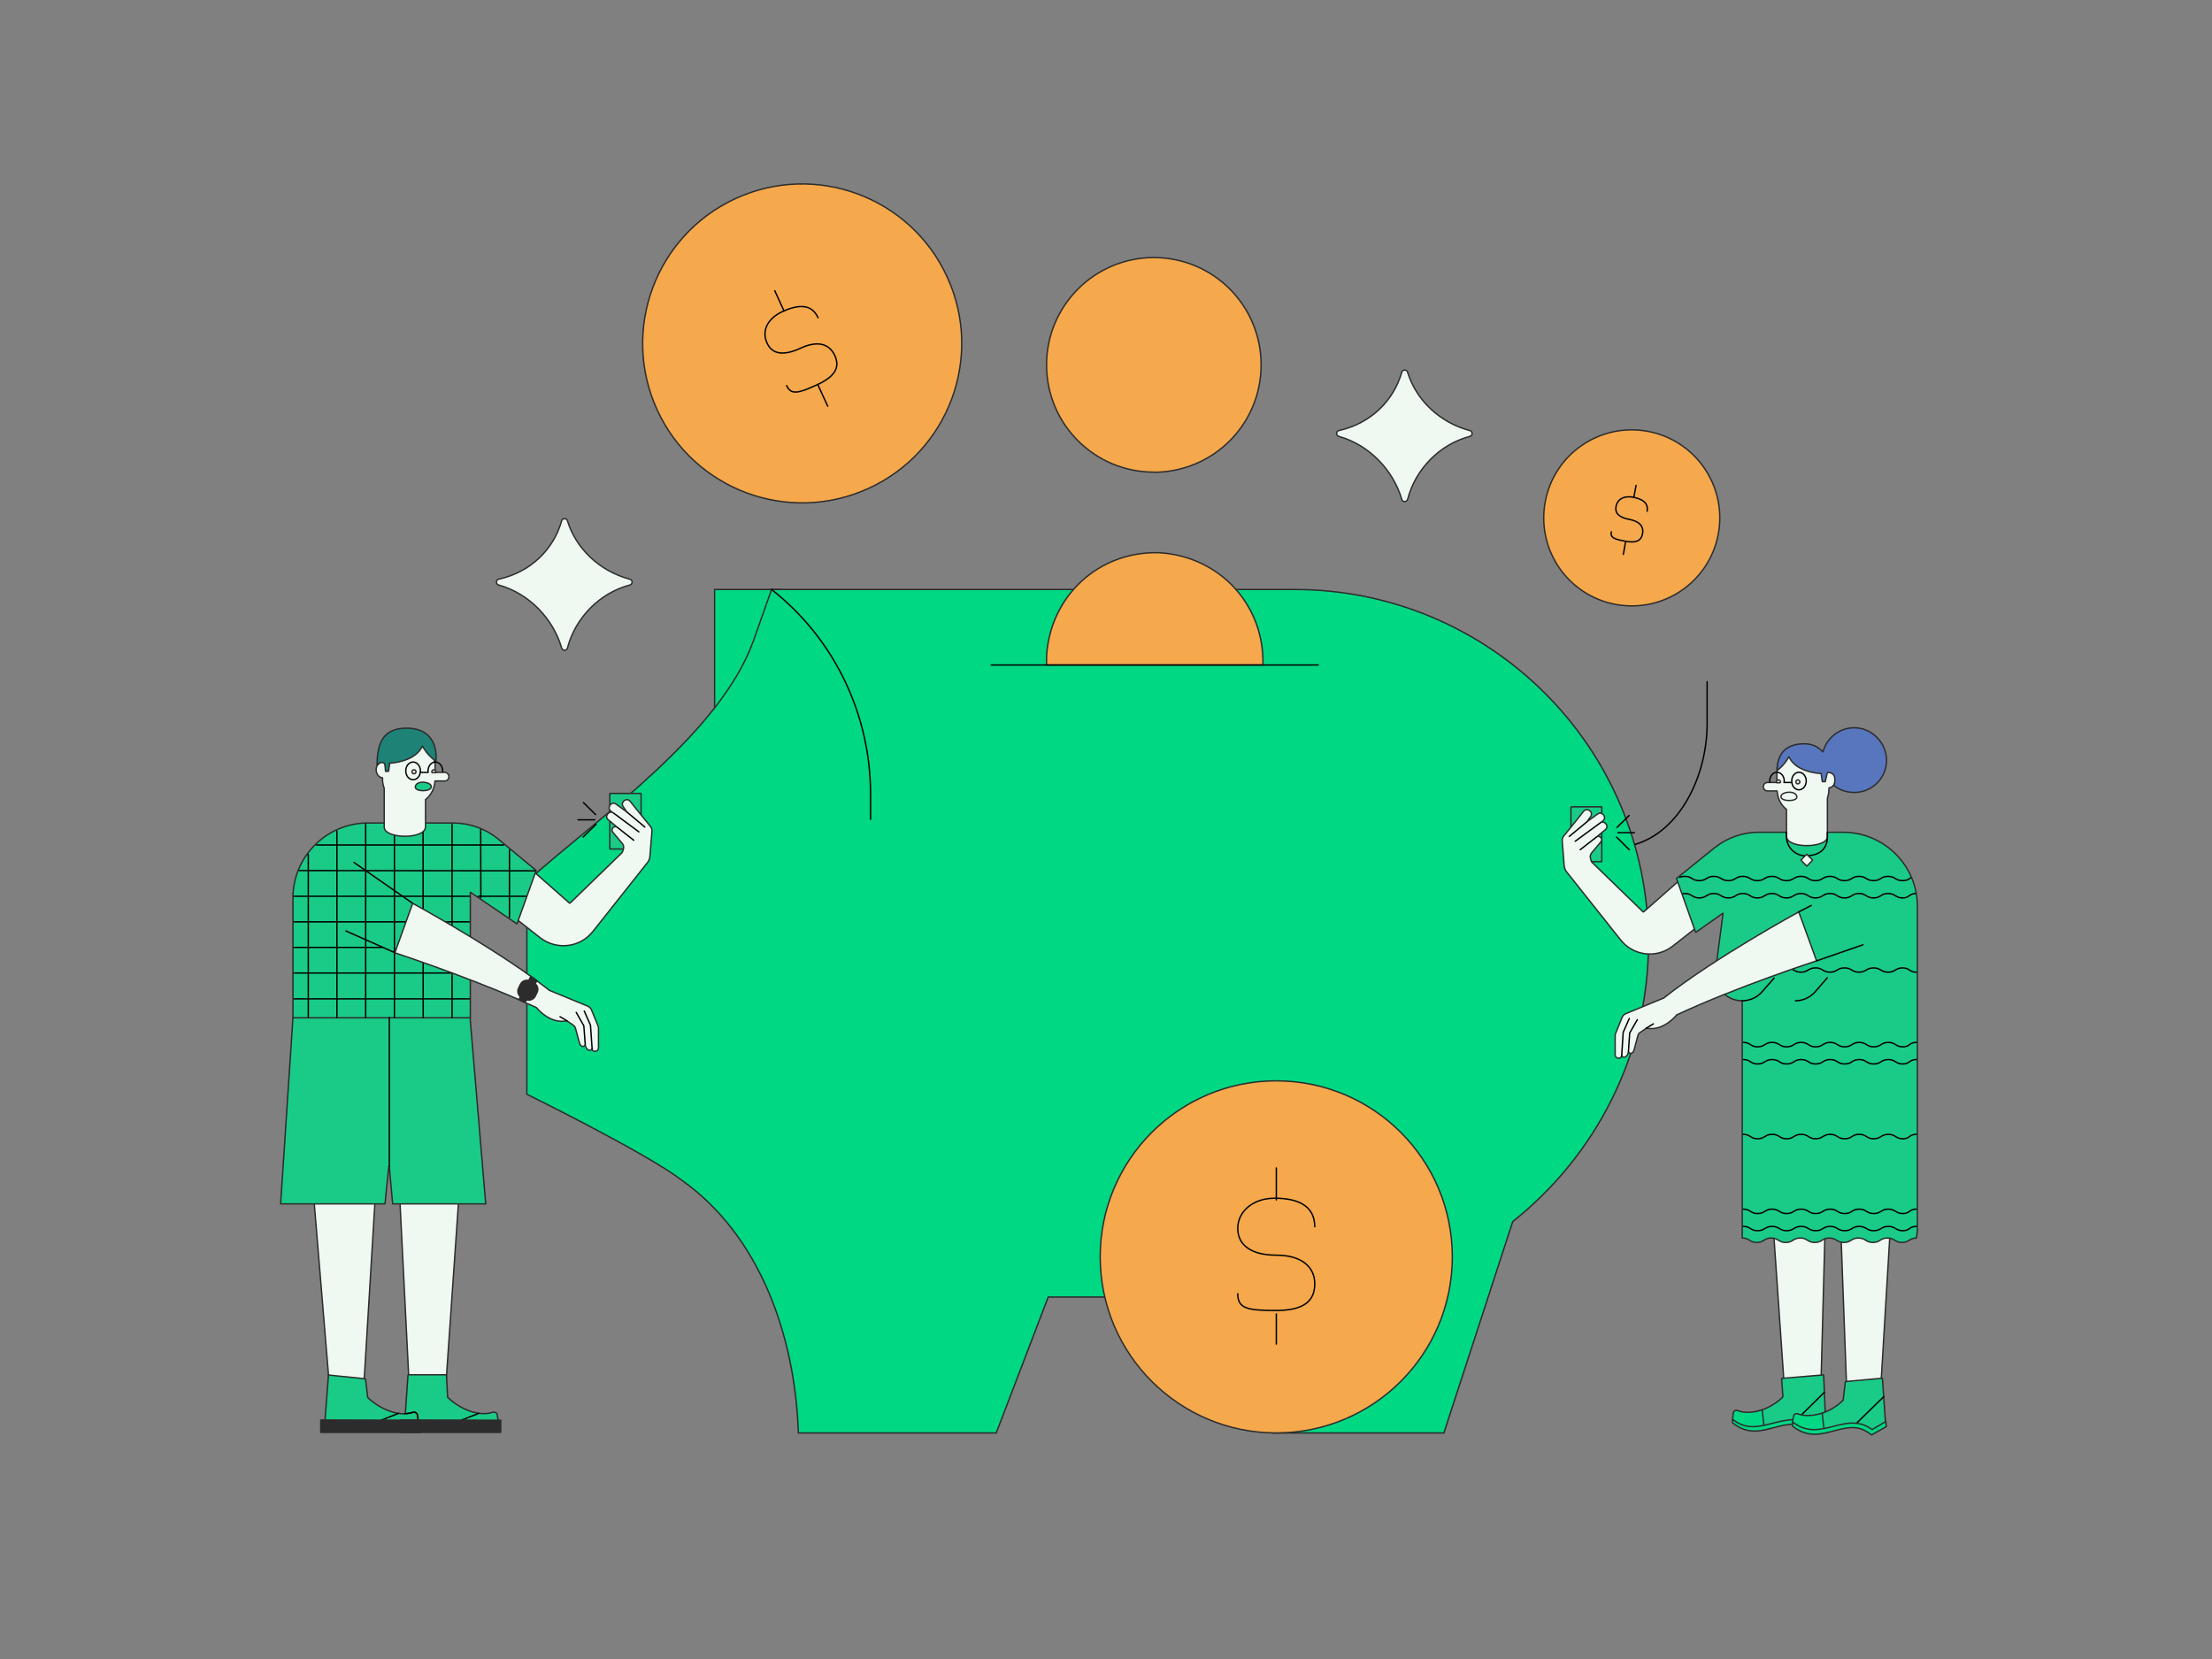 <svg version="1.2" xmlns="http://www.w3.org/2000/svg" viewBox="0 0 1600 1200" width="1600" height="1200">
	<rect x="0" y="0" width="1600" height="1200" fill="#808080" stroke="none"/>
	<title>people-raising-money-svg</title>
	<style>
		.s0 { fill: #00d884;stroke: #2c2c2c } 
		.s1 { opacity: 0;fill: #2c2c2c;stroke: #ffffff } 
		.s2 { fill: #f5a84c;stroke: #2c2c2c } 
		.s3 { fill: none;stroke: #000000;stroke-linecap: round;stroke-linejoin: round } 
		.s4 { fill: #1acb88;stroke: #2c2c2c } 
		.s5 { fill: #eff9f1;stroke: #2c2c2c } 
		.s6 { opacity: 0;fill: #eff9f1;stroke: #ffffff } 
		.s7 { fill: #5876be;stroke: #2c2c2c } 
		.s8 { fill: #ede6d9;stroke: #2c2c2c } 
		.s9 { opacity: 0;fill: #5876be;stroke: #ffffff } 
		.s10 { opacity: 0;fill: #ffffff;stroke: #2c2c2c;stroke-linecap: round;stroke-linejoin: round } 
		.s11 { opacity: 0;fill: #1e8277;stroke: #ffffff } 
		.s12 { fill: #1e8277;stroke: #2c2c2c } 
		.s13 { fill: #2c2c2c;stroke: #2c2c2c } 
	</style>
	<g id="Layer">
		<path id="Layer" class="s0" d="m516.9 523.5v-97.1h47.3z"/>
		<path id="Layer" class="s1" d="m516.9 523.5v-97.1h41.2l6.1 3.7z"/>
		<path id="Layer" class="s0" d="m1192.4 682.3c0-141.9-115.2-255.9-255.9-255.9h-371.1-7.3l-13.3 37.6c-24.3 66.7-110.4 126.2-163.7 173.5v154c0 0 86.1 42.4 111.5 61.8 57 40.1 82.5 112.8 84.9 183.2h143.1l37.6-98.3h118.9l43.6 98.3h123.7l49.8-152.9c59.4-47.2 98.2-120 98.2-201.3z"/>
		<path id="Layer" class="s2" d="m913.5 481c1.2-43.6-31.6-78.8-75.2-81.2-43.7-1.2-78.9 31.5-81.3 75.1 0 2.5 0 3.7 0 6.1z"/>
		<path id="Layer" class="s3" d="m629.7 592.6v-18.2c0-58.2-26.7-112.8-71.6-148"/>
		<path id="Layer" class="s3" d="m717 481h236.5"/>
		<path id="Layer" class="s2" d="m834.6 341.6c43-0.1 77.6-34.7 77.6-77.7 0-42.8-34.6-77.6-77.6-77.6-42.8 0-77.6 34.8-77.6 77.6 0 43 34.8 77.6 77.6 77.6z"/>
		<path id="Layer" class="s2" d="m923.2 1036.5c70.3 0 127.3-57 127.3-127.4 0-70.3-57-127.3-127.3-127.3-70.4 0-127.4 57-127.4 127.3 0 70.4 57 127.4 127.4 127.4z"/>
		<path id="Layer" class="s3" d="m1182.7 610.8c32.7-9.7 52.1-49.8 52.1-87.3v-30.4"/>
		<path id="Layer" class="s3" d="m951 887.3c0-15.8-13.3-20.6-29-20.6-15.8 0-26.7 9.7-26.7 21.8 0 12.1 9.7 19.4 27.9 19.4 18.2 0 27.8 8.5 27.8 20.6 0 12.1-7.2 19.4-27.8 19.4-20.7 0-27.9-1.2-27.9-12.1"/>
		<path id="Layer" class="s3" d="m923.2 844.8v23.1"/>
		<path id="Layer" class="s3" d="m923.2 950.4v21.8"/>
	</g>
	<g id="Layer">
		<path id="Layer" class="s2" d="m1168.7 437.2c34.6 6.4 67.8-16.4 74.2-51 6.4-34.6-16.5-67.8-51-74.2-34.6-6.4-67.8 16.4-74.2 51-6.4 34.6 16.4 67.8 51 74.2z"/>
		<path id="Layer" class="s3" d="m1191.4 369.8c1.1-6.1-3.5-8.9-10.3-10.2-6.8-1.2-11.3 1.8-12.2 6.8-0.9 4.9 2.4 8 9.7 9.3 7.3 1.4 10.5 5.1 9.5 10.3-0.9 5-4.4 7-12.4 5.5-8-1.5-11-2.5-10.2-6.8"/>
		<path id="Layer" class="s3" d="m1183.4 351.1l-1.6 8.7"/>
		<path id="Layer" class="s3" d="m1175.9 391.6l-1.7 9.4"/>
	</g>
	<g id="Layer">
		<path id="Layer" class="s2" d="m628.4 353.2c57.9-26.6 83.3-95.1 56.7-152.9-26.6-57.9-95.1-83.3-153-56.7-57.9 26.6-83.3 95.1-56.7 153 26.6 57.8 95.1 83.2 153 56.6z"/>
		<path id="Layer" class="s3" d="m591.7 229.8c-4.7-10.3-14.4-9.6-25.8-4.4-11.4 5.3-14.9 14.5-11.1 22.7 3.8 8.3 11.9 9.4 24.2 3.8 12.2-5.7 20.8-3.4 24.8 5.2 3.8 8.3 0.7 15-12.7 21.2-13.4 6.1-18.9 7.7-22.1 0.6"/>
		<path id="Layer" class="s3" d="m560.4 210.3l6.7 14.6"/>
		<path id="Layer" class="s3" d="m591.5 278.1l7.2 15.7"/>
	</g>
	<g id="Layer">
		<path id="Layer" class="s4" d="m1136.3 583.7c0-0.1 0-0.1 0.2-0.1h22c0.1 0 0.1 0 0.1 0.1v39.5c0 0.1 0 0.1-0.1 0.1h-22c-0.2 0-0.2 0-0.2-0.1z"/>
		<path id="Layer" class="s3" d="m1169.3 605.5l9.2 9.1"/>
		<path id="Layer" class="s3" d="m1178.4 589.9l-8.8 8.6"/>
		<path id="Layer" class="s3" d="m1170.3 602.3h11.9"/>
		<path id="Layer" class="s5" d="m1330.8 867c-0.1 0.2-0.1 0.2-0.1 0.2v0.9c0 0.2 0 0.2-0.2 0.2-1.2 0.1-2.4 0.1-3.6 0.3-1.8 0.2-4 0.8-6.1 1.3h-0.1c0 0 0 0 0-0.2v-2.5-0.2c0 0 0 0-0.2 0h-39.2-0.1c0 0 0 0 0 0.2l9.4 135.3v0.1c0 0 0 0 0.1 0l26.3-3.5c0 0 0.2 0 0.2-0.1l3-112.9c0 0 0-0.1 0.1-0.1 3.5-0.7 7.2-1.5 10.9-2h0.1c0 0 0 0 0 0.2l4.3 116.2c0 0.1 0 0.1 0.2 0.1l24.6-0.3c0.2 0 0.2 0 0.2-0.1l8-133.1v-0.1c0 0 0 0-0.2 0h-37.6z"/>
		<path id="Layer" class="s5" d="m1217 634.8l-28.1 24.8-0.5-0.1-36.8-35.7c-0.3-0.3-0.6-0.8-0.8-1.4l-0.4-1.8c-0.4-1.2 0-2.5 0.8-3.6l6.8-8.1c1.7-2.3-1.1-5.1-3.3-3.4l6.5-5.4c3-2.4-0.5-7-3.7-4.9l1.8-1.3c3.3-2.4-0.3-7.5-3.7-5.1l-7.8 5.7 2.7-3.8c2.4-3.3-2.5-7-5.1-3.8-7 8.8-3.6 4.8-14.3 17.8-0.8 1-1.1 2.1-1.1 3.4l1.4 17.9c0.2 1.8 0.8 3.6 1.9 4.8 7.7 9.6 38.9 49 38.9 49 9.2 11.7 26.1 13.7 37.8 4.5l48.9-38.4z"/>
		<path id="Layer" class="s4" d="m1386.9 890.4v-234.8c0-29.6-24.1-53.6-53.7-53.6h-61.1c-11.6 0-22.9 4-32 11.3l-27.4 22.1v0.2l13.7 38.5c0 0 0 0.2 0.2 0.2h0.1l19.5-13.7h0.1c0 0 0.2 0.2 0 0.2l-5.2 39.9c-0.3 1.3-0.3 2.5-0.3 3.8 0 10.7 8.5 19.3 19.2 19.4 0.2 0 0.2 0 0.2 0.2v166.3 4.9c0 0.2 0 0.2 0.1 0.2 5.1 0 5.1 3.2 10.4 3.2 5.2 0 5.2-3.2 10.5-3.2 5.2 0 5.2 3.2 10.5 3.2 5.2 0 5.2-3.2 10.5-3.2 5.2 0 5.2 3.2 10.5 3.2 5.2 0 5.2-3.2 10.5-3.2 5.2 0 5.2 3.2 10.5 3.2 5.3 0 5.3-3.2 10.5-3.2 5.3 0 5.3 3.2 10.5 3.2 5.3 0 5.3-3.2 10.5-3.2 5.3 0 5.3 3.2 10.5 3.2 5.3 0 5.3-3.2 10.5-3.2z"/>
		<path id="Layer" class="s3" d="m1147.8 594.5l-12.7 10.5"/>
		<path id="Layer" class="s3" d="m1154.7 605.5l-11.7 9.1"/>
		<path id="Layer" class="s3" d="m1157.5 595.2l-18.1 13.3"/>
		<path id="Layer" class="s4" d="m1318.9 994.5c0 0 0.2 0 0 0 0.2 0 0.2 0.1 0.2 0.1l1.4 33.2c0 0 0 0.1-0.2 0.1l-10 5.7h-0.1c-17.6-14.1-34 8-53.5-4.1-1.8-1.1-1.8-3.5 0-4.6 2.4-1.4 5.7-2.7 6.8-2.7 3.4 0 8-1.3 11-2.4 8.9-3 14.5-8.8 15.1-9.4 0 0 0 0 0-0.2l-0.9-13c0-0.2 0-0.2 0.1-0.2z"/>
		<path id="Layer" class="s0" d="m1253.2 1027.1q0 0.3 0 0c8.1 6.4 15.6 7.2 22.7 6.2 0.2 0 0.2-0.1 0.2-0.1l-1.4-13.2v-0.2h-0.2c-3.3 1.1-6.8 1.8-10.5 1.8-2.4 0-4.8-0.5-7.2-1.3-1.4-0.5-3 0.3-3.1 1.9-0.2 1.7-0.4 3.6-0.5 4.9z"/>
		<path id="Layer" class="s3" d="m1319.5 1007.2l-21.8 21.5"/>
		<path id="Layer" class="s0" d="m1310.3 1035.5l-0.8-0.6c-8.4-6.8-16.7-4.8-25.4-2.5-9.6 2.4-19.3 5.9-30.8-3.1l-0.1-2.2c0 0 0.1-0.1 0.3-0.1h0.2c10 7.8 20 4.6 29.6 2.2 8.9-2.2 18.1-4.6 27.3 2.4l9.9-5.8 0.3 3.5z"/>
		<path id="Layer" class="s4" d="m1361.4 996.9c0.2 0 0.2 0.1 0.2 0.1l2.3 33.1c0 0 0 0.2-0.1 0.2l-10 5.7h-0.2c-18.5-14.8-35.5 10.2-56.5-6.2 0 0 0 0 0-0.1 0-1.3 0.5-2.7 0.6-4.3 0.2-1.5 1.6-2.3 3.1-1.9 2 0.6 4.3 0.9 6.3 1.1 3.4 0 8-1.3 11-2.4 8.9-3 14.6-8.9 15.1-9.4 0 0 0 0 0-0.2l1.6-13.2c0 0 0-0.1 0.2-0.1z"/>
		<path id="Layer" class="s0" d="m1296.6 1029.5q0 0.3 0 0c8.1 6.4 15.6 7.2 22.8 6.2 0.1 0 0.1-0.2 0.1-0.2l-1.4-13.2v-0.1h-0.1c-3.4 1.1-6.9 1.7-10.4 1.7-2.4 0-4.8-0.4-7.2-1.2-1.4-0.5-3 0.3-3.1 1.9-0.4 1.7-0.7 3.5-0.7 4.9z"/>
		<path id="Layer" class="s3" d="m1341.2 1031.1l21.3-20.8"/>
		<path id="Layer" class="s3" d="m1386.1 703.2c-5.3 0-4.6-3.1-9.9-3.1-5.2 0-5.2 3.1-10.5 3.1-5.3 0-5.3-3.1-10.5-3.1-5.3 0-5.3 3.1-10.5 3.1-5.3 0-5.3-3.1-10.5-3.1-5.3 0-5.3 3.1-10.5 3.1-5.3 0-5.3-3.1-10.5-3.1-5.3 0-5.3 3.1-10.5 3.1-5.3 0-5.3-3.1-10.5-3.1-5.3 0-5.3 3.1-10.5 3.1-5.3 0-5.3-3.1-10.5-3.1"/>
		<path id="Layer" class="s3" d="m1260 723.9c5.4 0 10.5-2.2 14-5.9l9.3-10.6"/>
		<path id="Layer" class="s6" d="m1260 723.9c5.4 0 10.5-2.2 14-5.9l8.9-10.3h0.2l0.1 0.2c-1.5 17-10.9 24.1-22.9 26.4h-0.1c0 0 0 0 0-0.2z"/>
		<path id="Layer" class="s5" d="m1301.1 659.6c0 0-60.3 32.8-97.7 62.3l-27.4 11.3c-1.1 0.4-2.1 1.4-2.6 2.5l-4.7 11.6c-0.2 0.5-0.4 0.8-0.4 1.3 0 2.9 0 9.9 0 14.3 0 3.1 4.5 3.4 4.7 0.8 1.6 2.4 4.6 0.3 4.9-3.2 0.6 2.1 3.2 2.1 4.1-1.2l2.7-10.2c0.4-1 0.8-1.9 1.8-2.4l4.4-3c12.5 2.5 21.9-9.6 21.9-9.6 43.6-20.4 101.2-39.1 101.2-39.1z"/>
		<path id="Layer" class="s3" d="m1184.3 737.6l-5.5 9.6-0.9 13.3"/>
		<path id="Layer" class="s3" d="m1173 763.7l1.1-17 4.4-10"/>
		<path id="Layer" class="s3" d="m1190.8 743.7l5.1-3.1"/>
		<path id="Layer" class="s3" d="m1386.1 887.1c-5.3 0-4.5 3.1-9.7 3.1-5.3 0-5.3-3.1-10.5-3.1-5.3 0-5.3 3.1-10.6 3.1-5.2 0-5.2-3.1-10.5-3.1-5.2 0-5.2 3.1-10.5 3.1-5.2 0-5.2-3.1-10.5-3.1-5.2 0-5.2 3.1-10.5 3.1-5.2 0-5.2-3.1-10.5-3.1-5.2 0-5.2 3.1-10.5 3.1-5.2 0-5.2-3.1-10.5-3.1-5.2 0-5.2 3.1-10.5 3.1-5.2 0-5.1-3.1-10.3-3.1"/>
		<path id="Layer" class="s3" d="m1386.1 874.6c-5.3 0-4.5 3.2-9.7 3.2-5.3 0-5.3-3.2-10.5-3.2-5.3 0-5.3 3.2-10.6 3.2-5.2 0-5.2-3.2-10.5-3.2-5.2 0-5.2 3.2-10.5 3.2-5.2 0-5.2-3.2-10.5-3.2-5.2 0-5.2 3.2-10.5 3.2-5.2 0-5.2-3.2-10.5-3.2-5.2 0-5.2 3.2-10.5 3.2-5.2 0-5.2-3.2-10.5-3.2-5.2 0-5.2 3.2-10.5 3.2-5.2 0-5.1-3.2-10.3-3.2"/>
		<path id="Layer" class="s3" d="m1386.1 820.5c-5.3 0-4.5 3.2-9.7 3.2-5.3 0-5.3-3.2-10.5-3.2-5.3 0-5.3 3.2-10.6 3.2-5.2 0-5.2-3.2-10.5-3.2-5.2 0-5.2 3.2-10.5 3.2-5.2 0-5.2-3.2-10.5-3.2-5.2 0-5.2 3.2-10.5 3.2-5.2 0-5.2-3.2-10.5-3.2-5.2 0-5.2 3.2-10.5 3.2-5.2 0-5.2-3.2-10.5-3.2-5.2 0-5.2 3.2-10.5 3.2-5.2 0-5.1-3.2-10.3-3.2"/>
		<path id="Layer" class="s3" d="m1386.1 766.4c-5.3 0-4.5 3.2-9.7 3.2-5.3 0-5.3-3.2-10.5-3.2-5.3 0-5.3 3.2-10.6 3.2-5.2 0-5.2-3.2-10.5-3.2-5.2 0-5.2 3.2-10.5 3.2-5.2 0-5.2-3.2-10.5-3.2-5.2 0-5.2 3.2-10.5 3.2-5.2 0-5.2-3.2-10.5-3.2-5.2 0-5.2 3.2-10.5 3.2-5.2 0-5.2-3.2-10.5-3.2-5.2 0-5.2 3.2-10.5 3.2-5.2 0-5.1-3.2-10.3-3.2"/>
		<path id="Layer" class="s3" d="m1386.1 754c-5.3 0-4.5 3.2-9.7 3.2-5.3 0-5.3-3.2-10.5-3.2-5.3 0-5.3 3.2-10.6 3.2-5.2 0-5.2-3.2-10.5-3.2-5.2 0-5.2 3.2-10.5 3.2-5.2 0-5.2-3.2-10.5-3.2-5.2 0-5.2 3.2-10.5 3.2-5.2 0-5.2-3.2-10.5-3.2-5.2 0-5.2 3.2-10.5 3.2-5.2 0-5.2-3.2-10.5-3.2-5.2 0-5.2 3.2-10.5 3.2-5.2 0-5.1-3.2-10.3-3.2"/>
		<path id="Layer" class="s3" d="m1385.3 646.3c-4.5 0.3-4.2 3.2-9.1 3.2-5.2 0-5.2-3.2-10.5-3.2-5.3 0-5.3 3.2-10.5 3.2-5.3 0-5.3-3.2-10.5-3.2-5.3 0-5.3 3.2-10.5 3.2-5.3 0-5.3-3.2-10.5-3.2-5.3 0-5.3 3.2-10.5 3.2-5.3 0-5.3-3.2-10.5-3.2-5.3 0-5.3 3.2-10.5 3.2-5.3 0-5.3-3.2-10.5-3.2-5.3 0-5.3 3.2-10.5 3.2-5.3 0-5.3-3.2-10.5-3.2-5.3 0-5.3 3.2-10.5 3.2-5.3 0-5.3-3.2-10.5-3.2-5.3 0-5.3 3.2-10.6 3.2-5.2 0-5.2-3.2-10.5-3.2-0.4 0-0.9 0-1.2 0.1"/>
		<path id="Layer" class="s3" d="m1381.9 635.1c-1.7 1-2.4 1.9-5.7 1.9-5.3 0-5.3-3.1-10.5-3.1-5.3 0-5.3 3.1-10.5 3.1-5.3 0-5.3-3.1-10.5-3.1-5.3 0-5.3 3.1-10.5 3.1-5.3 0-5.3-3.1-10.5-3.1-5.3 0-5.3 3.1-10.5 3.1-5.3 0-5.3-3.1-10.5-3.1-5.3 0-5.3 3.1-10.5 3.1-5.3 0-5.3-3.1-10.5-3.1-5.3 0-5.3 3.1-10.5 3.1-5.3 0-5.3-3.1-10.6-3.1-5.2 0-5.2 3.1-10.4 3.1-5.3 0-5.3-3.1-10.6-3.1-5.2 0-5.2 3.1-10.5 3.1-5.2 0-5.2-3.1-10.5-3.1-1.6 0-2.7 0.3-3.6 0.6"/>
		<path id="Layer" class="s0" d="m1353.8 1037.9l-1-0.6c-8.4-6.8-16.7-4.8-25.5-2.5-9.3 2.4-19.4 5.7-30.7-3.2v-0.2-2.2c0 0 0.2-0.3 0.3-0.3h0.2c10.2 7.8 20.1 5.1 29.6 2.7 8.9-2.3 18-4.5 27.4 2.4h0.1l9.6-5.6h0.2c0 0 0.1 0 0.1 0.1l0.3 3.2v0.2z"/>
		<path id="Layer" class="s3" d="m1301.1 659.6l9.1-4.7"/>
		<path id="Layer" class="s3" d="m1314 695l33.5-11.6"/>
		<path id="Layer" class="s5" d="m1323 558.7l-0.1-1.4c0-4.8-1.8-9.1-4.6-12.3-3.5-3.9-8.6-6.5-14.2-6.5-10.3 0-18.8 8.5-18.8 18.8v8.6c0 0.1 0 0.1-0.1 0.1h-6.7c-1.8 0-3 1.5-3 3.1 0 1.7 1.4 3 3 3h6.8c0.2 0 0.2 0 0.2 0.2 0.3 5.4 2.8 10 6.7 13.2v5.1 14.3c0 9.2 29.6 8.7 29.6 0.3 0-1.3 0-21.8 0-27.9 0.6-1.9 1.1-3.9 1.1-6.2v-1.1c0-0.1 0-0.1 0.1-0.1 1.5-0.2 2.6-1 3.4-2.1 0.6-1 1.1-2.2 1.1-3.5 0.2-3-0.8-6.5-4.5-5.6z"/>
		<path id="Layer" class="s7" d="m1341.2 526.4c-10.7 0-19.8 7.3-22.5 17.2 0 0 0 0.2-0.1 0.2h-0.2c-2.8-3.2-7.1-5.8-13.3-5.8-17.7 0-19.6 12.6-19.6 19 0 0 0 0.1 0.1 0.1 0.2 0 0.2 0 0.2 0 4.8-3.8 7.5-8.4 8-9.5l0.1-0.2c0 0 0.2 0 0.2 0.2 4.9 10.7 21.3 11.9 23.1 11.9 0 0 0.1 0 0.1 0.2l0.8 5.6c0 0 0 0.1 0.2 0.1h1.9c0 0 0.1 0 0.1-0.1 0 0 1.2-5.6 1.3-5.9 0.2-0.4 0.5-0.5 1-0.7 0.4 0 1.4 0.3 1.4 0.3 2.7 1 3.2 2.6 3.2 5.5 0 1.2-0.2 2.5-0.8 3.5l0.3 0.3c4 3.2 9.2 4.9 14.6 4.9 12.9 0 23.3-10.5 23.3-23.2 0-12.8-10.7-23.6-23.4-23.6z"/>
		<path id="Layer" class="s3" d="m1292.2 602v3c0 8.5 7 14 13.6 14 11.8 0 16-6.2 16-13.8v-3.3"/>
		<path id="Layer" class="s5" d="m1306.8 617.9l4.3 4.2v0.1l-4.1 4.2h-0.2l-4.1-4.2v-0.1z"/>
		<path id="Layer" class="s8" d="m1300.4 567c0.8 0 1.5-0.6 1.5-1.4 0-0.8-0.7-1.5-1.5-1.5-0.8 0-1.4 0.7-1.4 1.5 0 0.8 0.6 1.4 1.4 1.4z"/>
		<path id="Layer" class="s5" d="m1299.7 576.2c-0.9-4.9-11.5-3.5-11.5 0 0 3.8 12.1 3.8 11.5 0z"/>
		<path id="Layer" class="s9" d="m1306.5 560.5c0 0.1 0 0.1-0.2 0.1h-9.5c-0.2 0-0.2 0-0.2-0.1v-3.5c0-0.2 0-0.2 0.2-0.2h9.5c0.2 0 0.2 0 0.2 0.2z"/>
		<path id="Layer" class="s9" d="m1290.7 560.5c0 0.1 0 0.1-0.1 0.1h-9.6c-0.1 0-0.1 0-0.1-0.1v-3.5c0-0.2 0-0.2 0.1-0.2h9.6c0.1 0 0.1 0 0.1 0.2z"/>
		<path id="Layer" class="s10" d="m1299.5 575.9c-4.8 1.3-7.7 1.3-11.3 0"/>
		<path id="Layer" class="s8" d="m1287.9 565.6c0-0.8-0.7-1.5-1.5-1.5-0.8 0-1.4 0.7-1.4 1.5q0 0.2 0 0.4l0.2 0.2h2.3c0 0 0.2 0 0.2-0.2 0.2-0.1 0.2-0.3 0.2-0.4z"/>
		<path id="Layer" class="s3" d="m1301.2 571.3c2.9 0 5.3-2.8 5.3-6.4 0-3.5-2.4-6.3-5.3-6.3-2.9 0-5.2 2.8-5.2 6.3 0 3.6 2.3 6.4 5.2 6.4z"/>
		<path id="Layer" class="s3" d="m1296 566h-5.6l0.2-1.1c0-3.5-2.4-6.3-5.3-6.3-2.8 0-5.2 2.8-5.2 6.3v0.7"/>
		<path id="Layer" class="s3" d="m1298.7 723.9c5.4 0 10.3-2.4 13.8-6l9.3-10.7"/>
		<path id="Layer" class="s6" d="m1298.7 724.6c0-0.4 0.3-0.7 0.6-0.7 5.3-0.1 9.9-2.4 13.4-5.9l8.8-10c0.1-0.1 0.4 0 0.4 0.2-1.6 16.7-11 23.8-22.7 26.1-0.2 0-0.4-0.2-0.4-0.2v-9.5z"/>
		<path id="Layer" class="s6" d="m1292.2 589.9c0 0 0.1 0.2 0 0 0.1 0.2 0.3 0.2 0.3 0.2l4.6-1.8c0 0 0.2 0 0.2-0.1 0-0.2-0.2-0.2-0.2-0.2-1.8-0.6-3.2-1.6-4.6-2.7 0 0 0 0-0.2 0-0.1 0-0.1 0.2-0.1 0.2z"/>
	</g>
	<g id="Layer">
		<path id="Layer" class="s4" d="m463.7 574c0-0.1 0-0.1-0.2-0.1h-22.2c-0.2 0-0.2 0-0.2 0.1v40c0 0.1 0 0.1 0.2 0.1h22.2c0.2 0 0.2 0 0.2-0.1z"/>
		<path id="Layer" class="s5" d="m383.6 628.3l28.4 25 0.5-0.2 37.2-36.1c0.3-0.3 0.6-0.8 0.8-1.4l0.5-1.8c0.3-1.3 0-2.6-0.9-3.7l-6.9-8.2c-1.7-2.3 1.2-5.2 3.4-3.4l-6.6-5.5c-3.1-2.4 0.5-7.1 3.7-5l-1.8-1.2c-3.3-2.5 0.4-7.6 3.7-5.2l7.9 5.8-2.7-3.9c-2.4-3.3 2.6-7.1 5.1-3.8 7.1 8.8 3.7 4.8 14.5 18 0.8 1 1.2 2.1 1.2 3.4l-1.5 18.2c-0.1 1.7-0.8 3.5-1.9 4.8-7.7 9.7-39.3 49.6-39.3 49.6-9.3 11.8-26.4 13.8-38.3 4.5l-49.5-38.8z"/>
		<path id="Layer" class="s3" d="m453.5 587.4l12.9 10.8"/>
		<path id="Layer" class="s3" d="m446.6 598.5l11.8 9.3"/>
		<path id="Layer" class="s3" d="m443.9 588.2l18.2 13.5"/>
		<path id="Layer" class="s5" d="m237.8 826.5c9.8-24.2 47.2-17.1 67.3-6.8 0 0 0 0 0.1 0 12.3-5.8 26.9 8.7 26.9 43.5l-9.5 137.2c0 0 0 0 0 0.1 0 0.2 0 0-0.1 0l-26.6-3.5c0 0-0.2 0-0.2-0.2l-6.7-133.6c0-13.2 2.1-23.3 5.3-30.7v-0.2c-6-2.8-12.4-4.5-19.2-5.3-3.7-0.3-9-1-13.5-0.2 0 0-0.2 0-0.2 0.2v0.1c6 6.6 10.2 18.7 10.2 36.1l-8.2 135.1c0 0 0 0.2-0.2 0.2l-25.1-0.4c0 0-0.2 0-0.2-0.1l-11.2-134.8c0.3-18 5-30.3 11.1-36.7z"/>
		<path id="Layer" class="s4" d="m292.8 1028.2q0 0.3 0 0l10.2 6h0.1c18.7-15.1 36 10.3 57.2-6.3 0 0 0 0 0-0.1 0-1.3-0.5-2.8-0.6-4.4-0.2-1.4-1.7-2.2-3.1-1.9-11.3 3.7-25-3.2-32.8-10.8 0 0 0 0 0-0.2l-0.9-15.9c0 0 0-0.2-0.1-0.2h-27.5c0 0-0.2 0-0.2 0.2z"/>
		<path id="Layer" class="s3" d="m346.3 1022.3l-16.7 6.6"/>
		<path id="Layer" class="s4" d="m237.6 994.6q-0.2 0 0 0-0.2 0 0 0l-2.6 33.8v0.2l10.2 5.8h0.2c18.6-15.2 35.9 10.3 57.1-6.3 0 0 0 0 0-0.2 0-1.3-0.5-2.7-0.6-4.3-0.2-1.5-1.6-2.3-3.1-2-11.3 3.7-24.9-3.2-32.8-10.7l-1.6-13.4c0 0 0-0.2-0.2-0.2z"/>
		<path id="Layer" class="s4" d="m340 736c0 0 0 0.2 0 0l11.3 134.6c0 0 0 0 0 0.2 0 0 0 0-0.2 0h-67c0 0-0.1 0-0.1-0.2l-2.4-26.7c0-0.2-0.4-0.2-0.4 0l-2.7 26.7c0 0 0 0.2-0.1 0.2h-75.2c0 0 0 0-0.2 0 0 0 0 0 0-0.2l8.9-134.4c0 0 0-0.2 0.1-0.2l80.7-14.6z"/>
		<path id="Layer" class="s4" d="m340.3 645.4q-0.2 0 0 0c-0.1 0-0.1 0-0.1 0.1v90.5c0 0 0 0 0 0.2 0 0 0 0-0.2 0h-128c0 0-0.1 0-0.1-0.2v-86.5c0-29.9 24.3-54.2 54.2-54.2h61.7c11.7 0 23.2 4 32.3 11.4l27.7 22.9v0.1l-13.8 38.5c0 0 0 0-0.2 0z"/>
		<path id="Layer" class="s3" d="m212.7 722.5h126.8"/>
		<path id="Layer" class="s3" d="m264.5 736v-139.9"/>
		<path id="Layer" class="s3" d="m285.3 736v-139"/>
		<path id="Layer" class="s3" d="m243.7 736v-134.9"/>
		<path id="Layer" class="s3" d="m223 736v-118"/>
		<path id="Layer" class="s3" d="m306.1 736l-0.1-139"/>
		<path id="Layer" class="s3" d="m327 736v-139.9"/>
		<path id="Layer" class="s3" d="m347.8 649.4l-0.1-49.3"/>
		<path id="Layer" class="s3" d="m368.5 663.5v-48.7"/>
		<path id="Layer" class="s3" d="m212.7 703.8h127.3"/>
		<path id="Layer" class="s3" d="m212.7 685.3h63.7"/>
		<path id="Layer" class="s3" d="m212.7 666.8h126.7"/>
		<path id="Layer" class="s3" d="m346 648.3h34.3"/>
		<path id="Layer" class="s3" d="m212.7 648.3h126.7"/>
		<path id="Layer" class="s3" d="m216.4 629.7l170.5 0.2"/>
		<path id="Layer" class="s3" d="m228.9 611.2h135.4"/>
		<path id="Layer" class="s6" d="m250.8 674v-0.1h0.2l34.6 15.2 46 13.3c0 0 0 0 0.2 0 0 0 0 0 0-0.2l3.7-59.6v-0.1h0.2l4.5 3c0 0 0 0.3 0 0.5l-0.2 58.9 0.2 31.4h-0.2l1.6 18.7 9.7 115.8c0 0 0 0 0 0.1 0 0 0 0-0.2 0h-19.5c0 0-0.1 0-0.1-0.1l-0.7-41.9c-0.8-53.8-23.9-104.8-64.2-140.5z"/>
		<path id="Layer" class="s3" d="m288.3 1022.3l-16.7 6.6"/>
		<path id="Layer" class="s3" d="m281.6 843.7v-107.7"/>
		<path id="Layer" class="s3" d="m285.6 689.1l-35.4-15.7"/>
		<path id="Layer" class="s3" d="m298.5 653.4l-42.5-29.6"/>
		<path id="Layer" class="s5" d="m276.6 551.3l0.1-1.4c0-4.8 1.8-9.2 4.7-12.4 3.6-4 8.7-6.6 14.3-6.6 10.5 0 19 8.5 19 19v8.7c0 0.1 0 0.1 0.2 0.1h6.8c1.7 0 3 1.5 3 3.1 0 1.8-1.4 3.1-3 3.1h-7c-0.1 0-0.1 0-0.1 0.1-0.3 5.5-2.9 10.2-6.8 13.4v5.1 14.5c0 9.4-29.9 8.9-29.9 0.3 0-1.2 0-22 0-28.1-0.7-2-1.2-4.1-1.2-6.3v-1.1c0-0.2 0-0.2-0.1-0.2-1.5-0.2-2.6-1-3.4-2.1-0.6-1-1.1-2.2-1.1-3.5-0.2-3.1 1.9-5.5 4.5-5.7z"/>
		<path id="Layer" class="s6" d="m307.8 582.9c0 0 0 0.1 0 0-0.1 0.1-0.3 0.1-0.3 0.1l-4.7-1.7c0 0-0.1 0-0.1-0.2l0.1-0.1c1.8-0.7 3.3-1.7 4.7-2.8 0 0 0 0 0.2 0 0.1 0 0.1 0.2 0.1 0.2z"/>
		<path id="Layer" class="s8" d="m299.4 559.7c-0.8 0-1.4-0.6-1.4-1.5 0-0.8 0.6-1.4 1.5-1.4 0.8 0 1.4 0.6 1.4 1.4 0 0.9-0.6 1.5-1.4 1.5z"/>
		<path id="Layer" class="s4" d="m300.4 569c0.8-5 11.6-3.5 11.6 0 0 3.9-12.2 3.9-11.6 0z"/>
		<path id="Layer" class="s11" d="m293.5 553.1c0 0.2 0 0.2 0.1 0.2h9.7c0.2 0 0.2 0 0.2-0.2v-3.5c0-0.2 0-0.2-0.2-0.2h-9.7c-0.1 0-0.1 0-0.1 0.2z"/>
		<path id="Layer" class="s11" d="m309.4 553.1c0 0.2 0 0.2 0.2 0.2h9.7c0.1 0 0.1 0 0.1-0.2v-3.5c0-0.2 0-0.2-0.1-0.2h-9.7c-0.2 0-0.2 0-0.2 0.2z"/>
		<path id="Layer" class="s10" d="m300.6 568.7c4.8 1.3 7.7 1.3 11.4 0"/>
		<path id="Layer" class="s8" d="m312.3 558.3c0-0.8 0.7-1.5 1.5-1.5 0.8 0 1.4 0.7 1.4 1.5q0 0.2 0 0.4l-0.1 0.2h-2.5c0 0-0.1 0-0.1-0.2-0.2-0.1-0.2-0.3-0.2-0.4z"/>
		<path id="Layer" class="s3" d="m298.8 564c-2.9 0-5.3-2.8-5.3-6.4 0-3.6 2.4-6.4 5.3-6.4 2.9 0 5.3 2.8 5.3 6.4 0 3.6-2.4 6.4-5.3 6.4z"/>
		<path id="Layer" class="s12" d="m278.8 557.5l-0.1-1.5-0.3-2.9c-0.4-1.3-1.5-1.9-2.8-1.6-0.8 0.1-1.6 0.6-2.6 1.8h-0.1l-0.2-0.2c0.3-13.5 2.9-26.4 21.3-26.4 24.1 0 21.6 22.5 21.2 24.3 0 0 0 0.2-0.1 0.2l-0.8 0.1h-0.2c0 0 0 0 0-0.1v-1.3-0.2c-5-3.8-7.7-8.5-8.4-9.8l-0.1-0.2c0 0-0.2 0-0.2 0.2-5 10.8-21.6 12.1-23.3 12.1 0 0-0.2 0-0.2 0.1l-0.5 3.3-0.3 2.4c0 0 0 0.1-0.2 0.1h-1.9c0 0-0.2 0-0.2-0.1z"/>
		<path id="Layer" class="s3" d="m304.1 558.7h5.6l-0.1-1.1c0-3.5 2.4-6.4 5.3-6.4 2.9 0 5.3 2.9 5.3 6.4v0.6"/>
		<path id="Layer" class="s5" d="m298.5 653.4c0 0 48.1 26.1 85.5 52.8 1.4 1.2 2.9 2.1 4.3 3.2 3.1 2.3 6.1 4.7 9.2 7l27.7 11.4c1.1 0.5 2.1 1.4 2.6 2.6l4.8 11.7c0.2 0.5 0.3 0.8 0.3 1.3 0 2.9 0 10 0 14.5 0 3.1-4.5 3.4-4.6 0.8-1.7 2.4-4.7 0.3-5-3.2-0.7 2.1-3.3 2.1-4.2-1.3l-2.8-10.3c-0.3-1-0.8-1.9-1.7-2.4l-4.5-3.1c-12.6 2.6-22.1-9.6-22.1-9.6-2.6-1.3-5.5-2.4-8.2-3.6-1.5-0.6-2.9-1.4-4.4-2.1-41.8-18.2-89.8-33.9-89.8-33.9z"/>
		<path id="Layer" class="s3" d="m416.8 732.3l5.5 9.7 1 13.3"/>
		<path id="Layer" class="s3" d="m428.3 758.7l-1.2-17.2-4.5-10.2"/>
		<path id="Layer" class="s3" d="m410.1 738.4l-5-3"/>
		<path id="Layer" class="s13" d="m388.3 709.4c-1.6-1.4-2.6-2.2-4.3-3.2l-8.6 16.8c1.6 0.9 2.8 1.4 4.4 2.1z"/>
		<path id="Layer" class="s13" d="m387.2 720.5l1.3-2.7c1.3-2.6 0.1-5.6-2.4-6.9l-2.8-1.3c-2.5-1.3-5.6-0.2-6.9 2.4l-1.3 2.8c-1.3 2.5-0.1 5.6 2.4 6.9l2.8 1.3c2.6 1.1 5.6 0.1 6.9-2.5z"/>
		<path id="Layer" class="s3" d="m302.5 1027.8c0-1.3-0.5-2.9-0.6-4.4-0.2-1.4-1.6-2.2-3.1-1.9-1.9 0.6-4 1-6.1 1"/>
		<path id="Layer" class="s13" d="m362.2 1027.3c0 0-0.1-0.2 0 0l-72.1-0.2c0 0-0.2 0-0.2 0.2v8.7c0 0 0 0.1 0.2 0.1h72c0 0 0.1 0 0.1-0.1z"/>
		<path id="Layer" class="s13" d="m304.3 1027.3c0 0-0.2-0.2 0 0l-72.2-0.2c0 0-0.1 0-0.1 0.2v8.7c0 0 0 0.1 0.1 0.1h72c0 0 0.2 0 0.2-0.1z"/>
		<path id="Layer" class="s3" d="m431.1 596.3l-9.3 9.1"/>
		<path id="Layer" class="s3" d="m422 580.5l8.8 8.7"/>
		<path id="Layer" class="s3" d="m430.2 593h-12.1"/>
	</g>
	<g id="Layer">
		<path id="Layer" class="s5" d="m1018.2 361.1c5.7-22 23.3-39.7 44.8-45.4 2.4-0.5 2.4-3.8 0-4.3-21.5-5.7-38.6-21.9-44.8-42-0.5-2.3-3.9-2.3-4.3 0-5.8 20.1-22 36.8-45.3 42-2.4 0.5-2.4 3.8 0 4.3 21.9 6.2 39.1 24.4 45.3 45.3 0.4 2.4 3.8 2.4 4.3 0z"/>
	</g>
	<g id="Layer">
		<path id="Layer" class="s5" d="m410.5 468.5c5.8-21.9 23.4-39.6 44.9-45.3 2.4-0.5 2.4-3.8 0-4.3-21.5-5.7-38.7-21.9-44.9-42-0.4-2.3-3.8-2.3-4.3 0-5.7 20.1-21.9 36.8-45.3 42-2.4 0.5-2.4 3.8 0 4.3 22 6.2 39.1 24.3 45.3 45.3 0.5 2.4 3.9 2.4 4.3 0z"/>
	</g>
</svg>
